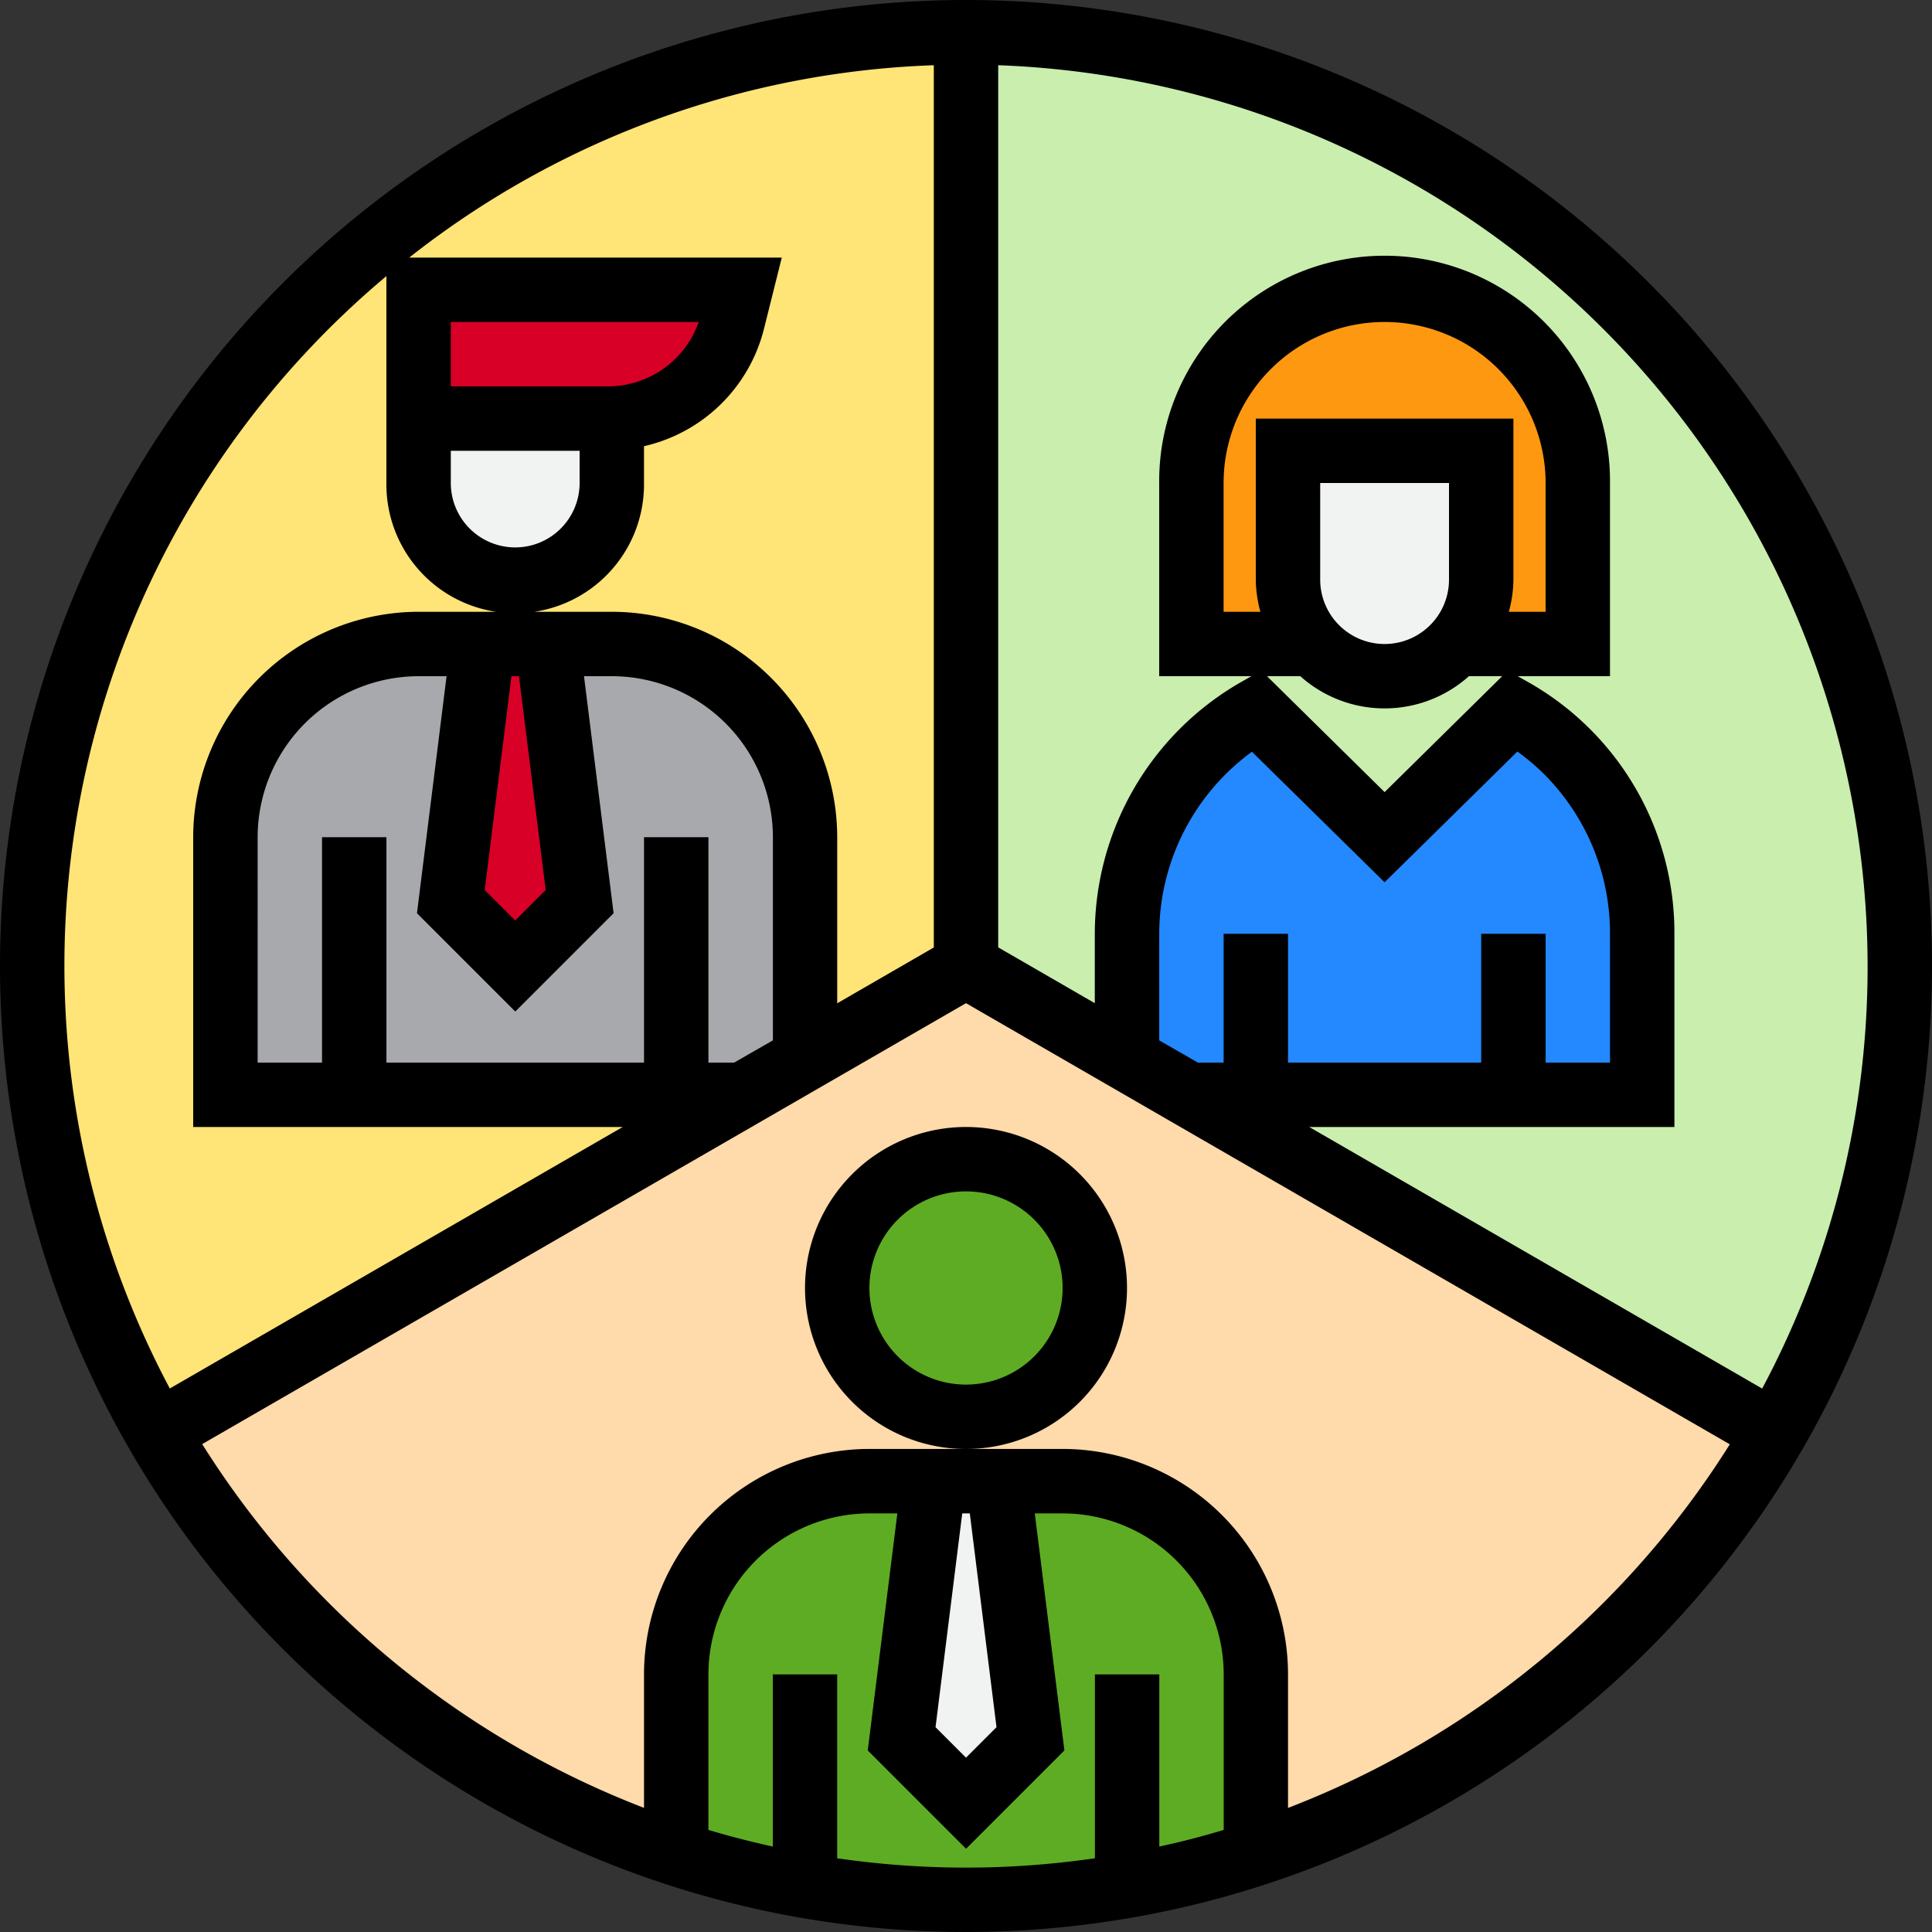 <svg xmlns="http://www.w3.org/2000/svg" width="124" height="124" viewBox="0 0 124 124">
  <rect x="0" y="0" width="124" height="124" fill="#333333" stroke="none"/>
  <g id="Grupo_12781" data-name="Grupo 12781" transform="translate(-1186.987 -34.914)">
    <path id="Trazado_18099" data-name="Trazado 18099" d="M1306.921,96.847a59.541,59.541,0,0,1-8.059,29.947l-51.874-29.947V36.914A59.933,59.933,0,0,1,1306.921,96.847Z" transform="translate(2 0.067)" fill="#c9eeae"/>
    <path id="Trazado_18100" data-name="Trazado 18100" d="M1248.92,36.914V96.847l-51.893,29.967a59.921,59.921,0,0,1,51.893-89.9Z" transform="translate(0.067 0.067)" fill="#ffe477"/>
    <path id="Trazado_18101" data-name="Trazado 18101" d="M1196.757,124.881l51.9-29.967,51.9,29.967a59.919,59.919,0,0,1-103.8,0Z" transform="translate(0.326 2)" fill="#ffdaaa"/>
    <path id="Trazado_18102" data-name="Trazado 18102" d="M1214.987,91.447l4.133,4.133,4.133-4.133-2.067-16.533h-4.133Z" transform="translate(0.934 1.333)" fill="#d80027"/>
    <path id="Trazado_18103" data-name="Trazado 18103" d="M1225.787,74.914h-4.133l2.067,16.533-4.133,4.133-4.133-4.133,2.067-16.533h-4.133a12.4,12.4,0,0,0-12.4,12.4v16.533H1234.2l3.985-2.3V87.314A12.4,12.4,0,0,0,1225.787,74.914Z" transform="translate(0.467 1.333)" fill="#a7a9ac"/>
    <path id="Trazado_18104" data-name="Trazado 18104" d="M1247.12,147.581l4.133-4.133-2.067-16.533h-4.133l-2.067,16.533Z" transform="translate(1.867 3.067)" fill="#f1f2f2"/>
    <path id="Trazado_18105" data-name="Trazado 18105" d="M1285.219,81.679a16.58,16.58,0,0,0-3.451-2.625l-8.247,8.122-8.246-8.122a16.478,16.478,0,0,0-8.287,14.322v8.039l3.972,2.294h29.094V93.376A16.564,16.564,0,0,0,1285.219,81.679Z" transform="translate(2.333 1.471)" fill="#2488ff"/>
    <path id="Trazado_18106" data-name="Trazado 18106" d="M1253.787,126.914h-4.133l2.067,16.533-4.133,4.133-4.133-4.133,2.067-16.533h-4.133a12.4,12.4,0,0,0-12.4,12.4v11.509a59.969,59.969,0,0,0,37.2,0V139.314A12.4,12.4,0,0,0,1253.787,126.914Z" transform="translate(1.4 3.067)" fill="#5eac24"/>
    <path id="Trazado_18107" data-name="Trazado 18107" d="M1273.387,52.914a12.4,12.4,0,0,0-12.4,12.4V75.647h7.81a6.157,6.157,0,0,1-1.61-4.133V63.247h12.4v8.267a6.156,6.156,0,0,1-1.609,4.133h7.809V65.314A12.418,12.418,0,0,0,1273.387,52.914Z" transform="translate(2.467 0.6)" fill="#ff9811"/>
    <path id="Trazado_18108" data-name="Trazado 18108" d="M1255.52,115.181a8.267,8.267,0,1,1-8.267-8.267A8.267,8.267,0,0,1,1255.52,115.181Z" transform="translate(1.734 2.4)" fill="#5eac24"/>
    <path id="Trazado_18109" data-name="Trazado 18109" d="M1219.187,71.247a6.2,6.2,0,0,0,6.2-6.2V60.914h-12.4v4.133A6.2,6.2,0,0,0,1219.187,71.247Z" transform="translate(0.867 0.867)" fill="#f1f2f2"/>
    <path id="Trazado_18110" data-name="Trazado 18110" d="M1279.387,62.914h-12.4v8.267a6.2,6.2,0,1,0,12.4,0Z" transform="translate(2.667 0.933)" fill="#f1f2f2"/>
    <path id="Trazado_18111" data-name="Trazado 18111" d="M1233.151,54.92l.5-2.006h-20.667v8.267h12.146A8.267,8.267,0,0,0,1233.151,54.92Z" transform="translate(0.867 0.6)" fill="#d80027"/>
    <path id="Trazado_18112" data-name="Trazado 18112" d="M1248.987,34.914a62,62,0,1,0,62,62A62,62,0,0,0,1248.987,34.914Zm57.867,62a57.511,57.511,0,0,1-6.767,27.121l-29.07-16.788h23.437v-12.4a18.469,18.469,0,0,0-9.325-16.12l-.732-.413h5.923v-12.4a14.467,14.467,0,1,0-28.933,0v12.4h5.919l-.728.413a18.641,18.641,0,0,0-9.324,16.12V99.3l-6.2-3.582V39.1A57.928,57.928,0,0,1,1306.854,96.914Zm-39.267-35.133V72.114a8.122,8.122,0,0,0,.294,2.067h-2.361V65.914a10.333,10.333,0,0,1,20.667,0v8.267h-2.36a8.072,8.072,0,0,0,.294-2.067V61.781Zm12.4,4.133v6.2a4.133,4.133,0,1,1-8.267,0v-6.2Zm-9.544,12.4a8.116,8.116,0,0,0,10.822,0h2.136l-7.547,7.44-7.547-7.44Zm5.411,13.227,8.521-8.391a13.947,13.947,0,0,1,1.712,1.447,14.45,14.45,0,0,1,4.234,10.251v8.267h-4.133V94.847h-4.133v8.267h-12.4V94.847h-4.133v8.267h-1.652l-2.481-1.426V94.847a14.494,14.494,0,0,1,5.95-11.685Zm-64.067-38.905V65.914a8.267,8.267,0,1,0,16.533,0V63.552a10.29,10.29,0,0,0,7.7-7.531l1.143-4.574h-23.911A57.551,57.551,0,0,1,1246.921,39.1V95.726l-6.2,3.582V88.647a14.483,14.483,0,0,0-14.467-14.467h-12.4a14.484,14.484,0,0,0-14.467,14.467v18.6h27.567l-29.068,16.783A57.751,57.751,0,0,1,1211.787,52.636ZM1226,59.714H1215.92V55.581h15.914A6.189,6.189,0,0,1,1226,59.714Zm-10.079,4.133h8.267v2.067a4.133,4.133,0,0,1-8.267,0Zm18.187,39.267h-1.653V88.647h-4.133v14.467h-16.533V88.647h-4.133v14.467h-4.133V88.647a10.346,10.346,0,0,1,10.333-10.333h1.793l-1.9,15.213,6.31,6.31,6.31-6.31-1.9-15.213h1.792a10.345,10.345,0,0,1,10.333,10.333v13.039Zm-13.811-24.8,1.714,13.721-1.957,1.957-1.956-1.957,1.714-13.721Zm20.424,75.867v-11.8h-4.133v11.048q-2.094-.457-4.133-1.068v-9.98a10.346,10.346,0,0,1,10.333-10.333h1.793l-1.9,15.213,6.31,6.31,6.311-6.31-1.9-15.213h1.792a10.345,10.345,0,0,1,10.333,10.333v9.98q-2.035.62-4.133,1.068V142.381h-4.133v11.8A57.336,57.336,0,0,1,1240.72,154.182Zm8.51-22.134,1.714,13.721-1.957,1.957-1.956-1.957,1.714-13.721Zm20.424,18.9v-8.57a14.483,14.483,0,0,0-14.467-14.467h-12.4a14.484,14.484,0,0,0-14.467,14.467v8.57a58.181,58.181,0,0,1-28.357-23.347l49.024-28.3,49.022,28.313A58.162,58.162,0,0,1,1269.654,150.951Z" transform="translate(0 0)"/>
    <path id="Trazado_18113" data-name="Trazado 18113" d="M1257.654,115.247a10.333,10.333,0,1,0-10.333,10.333A10.334,10.334,0,0,0,1257.654,115.247Zm-10.333,6.2a6.2,6.2,0,1,1,6.2-6.2A6.2,6.2,0,0,1,1247.32,121.447Z" transform="translate(1.667 2.333)"/>
  </g>
</svg>
